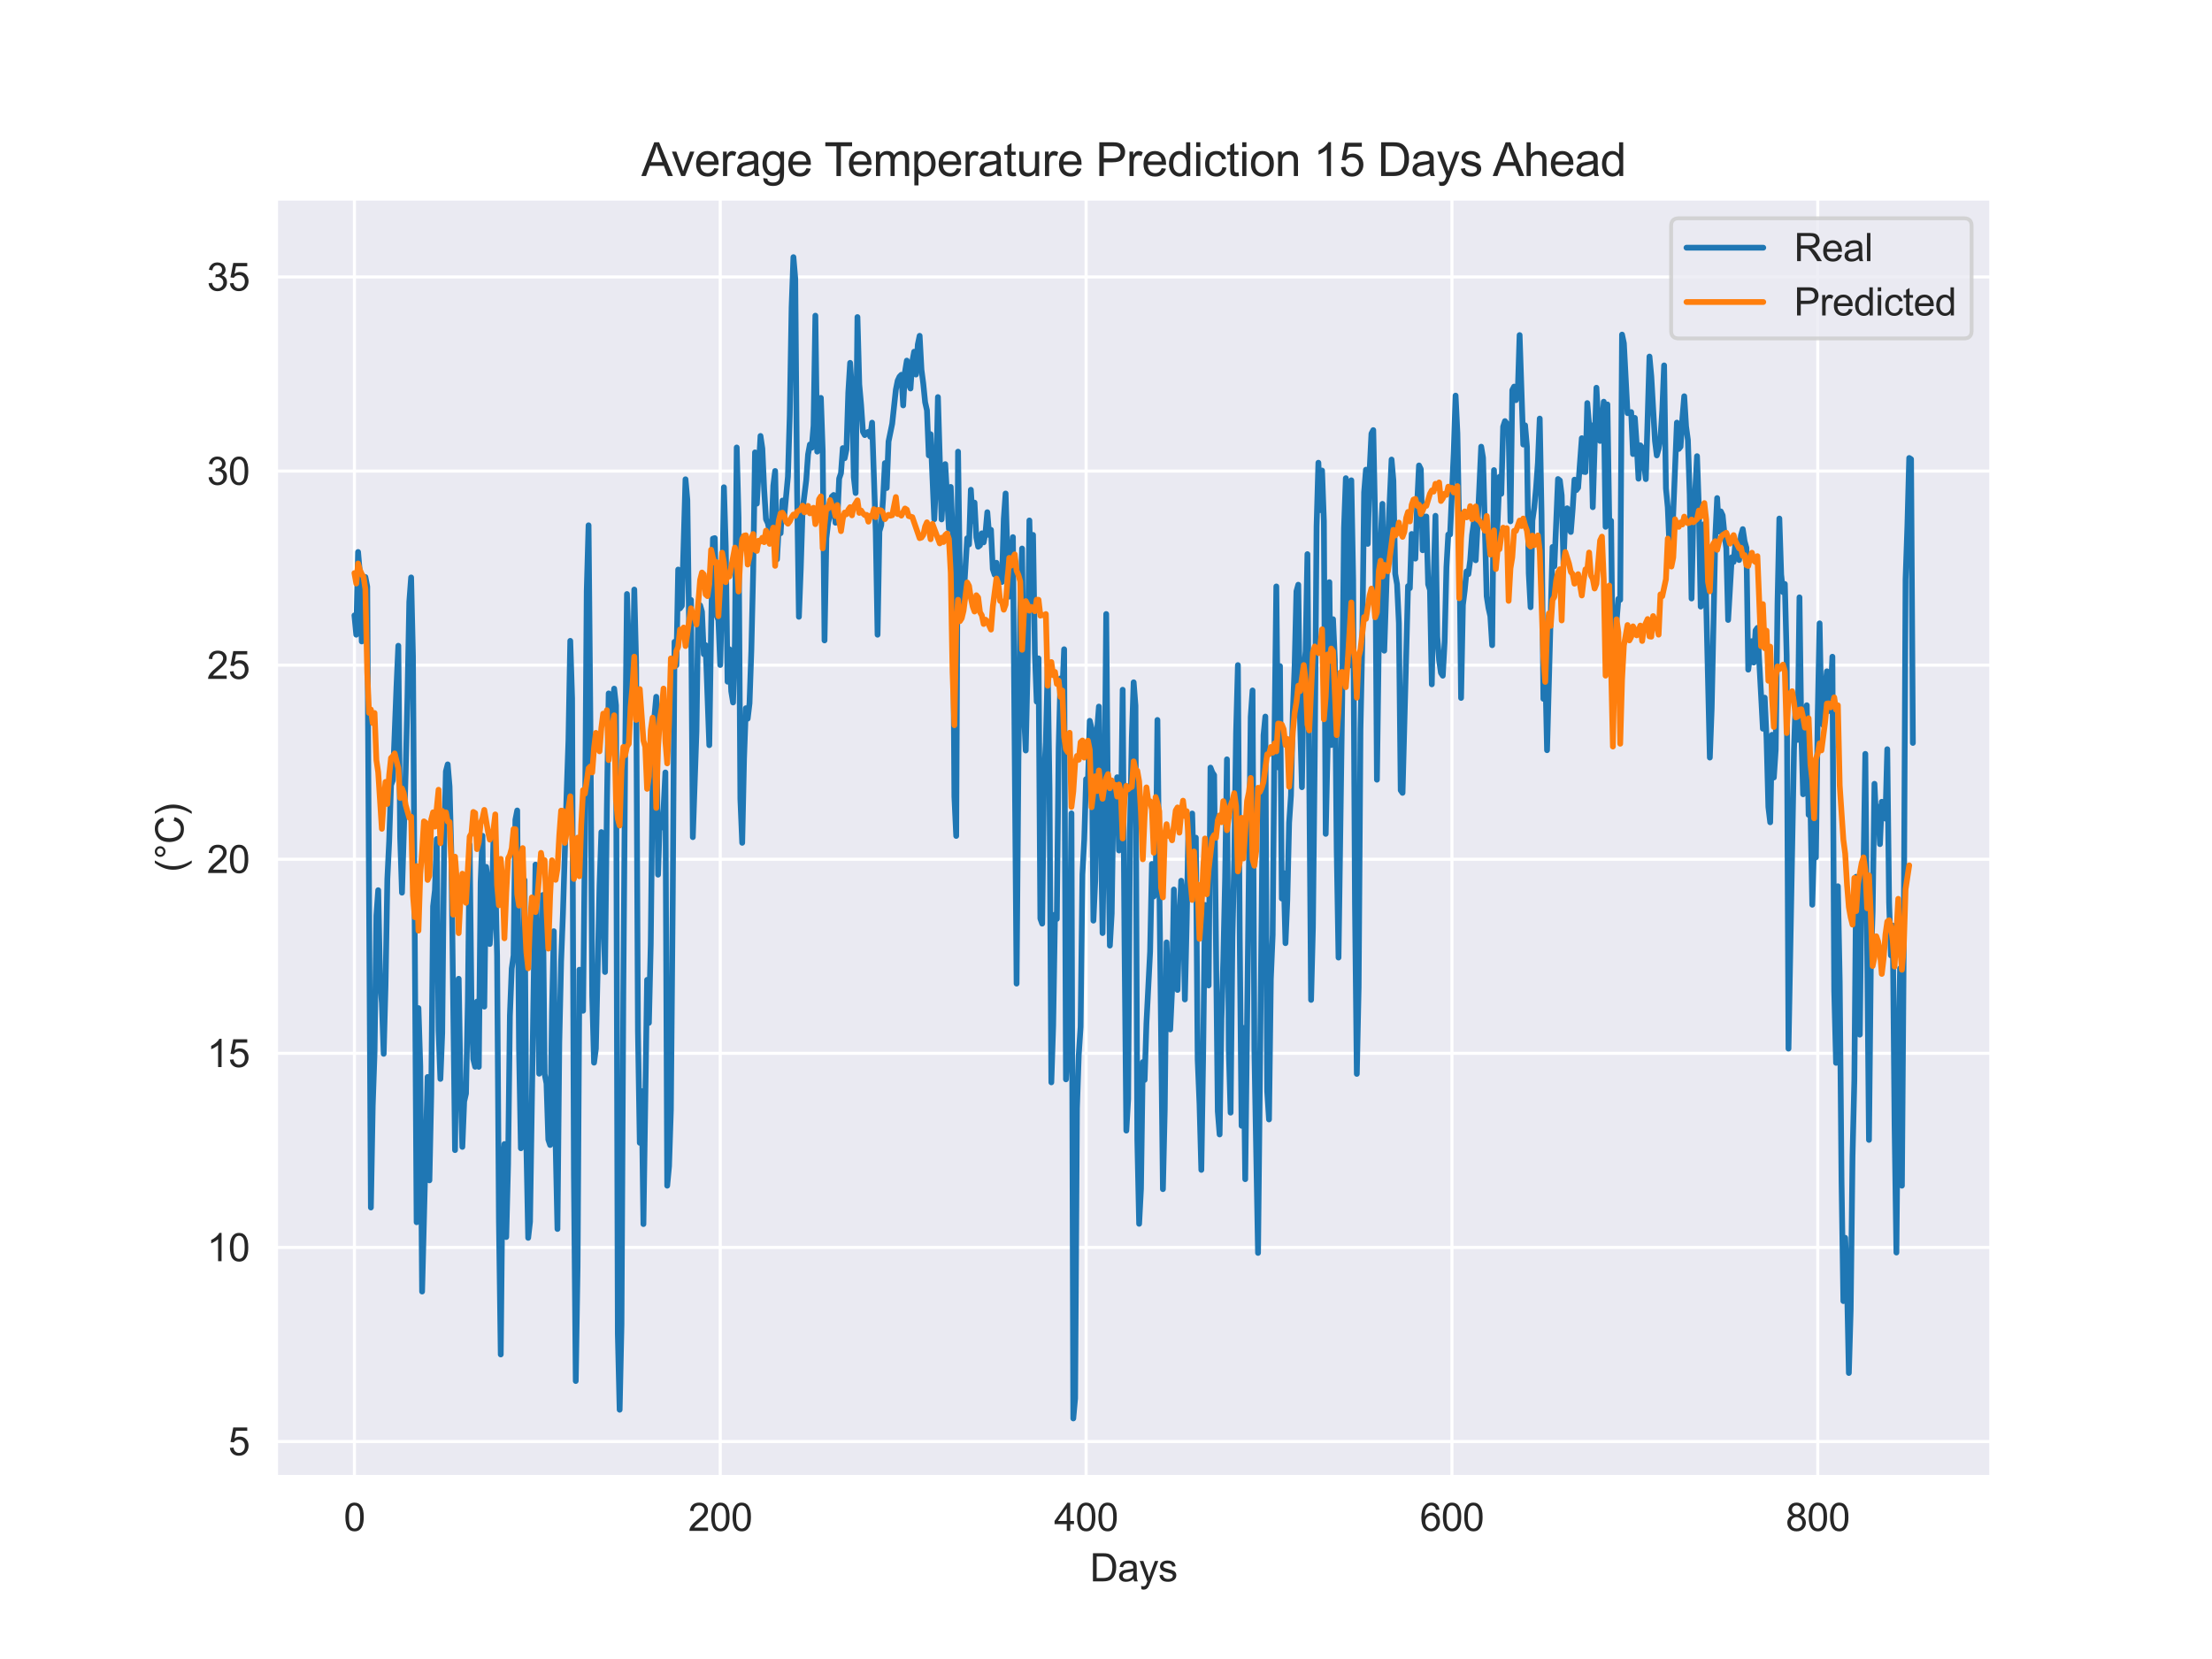 <?xml version="1.0" encoding="utf-8" standalone="no"?>
<!DOCTYPE svg PUBLIC "-//W3C//DTD SVG 1.1//EN"
  "http://www.w3.org/Graphics/SVG/1.1/DTD/svg11.dtd">
<svg xmlns:xlink="http://www.w3.org/1999/xlink" width="576pt" height="432pt" viewBox="0 0 576 432" xmlns="http://www.w3.org/2000/svg" version="1.1">
 <defs>
  <style type="text/css">*{stroke-linejoin: round; stroke-linecap: butt}</style>
 </defs>
 <g id="figure_1">
  <g id="patch_1">
   <path d="M 0 432 
L 576 432 
L 576 0 
L 0 0 
z
" style="fill: #ffffff"/>
  </g>
  <g id="axes_1">
   <g id="patch_2">
    <path d="M 72 384.48 
L 518.4 384.48 
L 518.4 51.84 
L 72 51.84 
z
" style="fill: #eaeaf2"/>
   </g>
   <g id="matplotlib.axis_1">
    <g id="xtick_1">
     <g id="line2d_1">
      <path d="M 92.291 384.48 
L 92.291 51.84 
" clip-path="url(#p455ac81cbe)" style="fill: none; stroke: #ffffff; stroke-width: 0.8; stroke-linecap: round"/>
     </g>
     <g id="text_1">
      <!-- 0 -->
      <g style="fill: #262626" transform="translate(89.51 398.638) scale(0.1 -0.1)">
       <defs>
        <path id="ArialMT-30" d="M 266 2259 
Q 266 3072 433 3567 
Q 600 4063 929 4331 
Q 1259 4600 1759 4600 
Q 2128 4600 2406 4451 
Q 2684 4303 2865 4023 
Q 3047 3744 3150 3342 
Q 3253 2941 3253 2259 
Q 3253 1453 3087 958 
Q 2922 463 2592 192 
Q 2263 -78 1759 -78 
Q 1097 -78 719 397 
Q 266 969 266 2259 
z
M 844 2259 
Q 844 1131 1108 757 
Q 1372 384 1759 384 
Q 2147 384 2411 759 
Q 2675 1134 2675 2259 
Q 2675 3391 2411 3762 
Q 2147 4134 1753 4134 
Q 1366 4134 1134 3806 
Q 844 3388 844 2259 
z
" transform="scale(0.016)"/>
       </defs>
       <use xlink:href="#ArialMT-30"/>
      </g>
     </g>
    </g>
    <g id="xtick_2">
     <g id="line2d_2">
      <path d="M 187.553 384.48 
L 187.553 51.84 
" clip-path="url(#p455ac81cbe)" style="fill: none; stroke: #ffffff; stroke-width: 0.8; stroke-linecap: round"/>
     </g>
     <g id="text_2">
      <!-- 200 -->
      <g style="fill: #262626" transform="translate(179.212 398.638) scale(0.1 -0.1)">
       <defs>
        <path id="ArialMT-32" d="M 3222 541 
L 3222 0 
L 194 0 
Q 188 203 259 391 
Q 375 700 629 1000 
Q 884 1300 1366 1694 
Q 2113 2306 2375 2664 
Q 2638 3022 2638 3341 
Q 2638 3675 2398 3904 
Q 2159 4134 1775 4134 
Q 1369 4134 1125 3890 
Q 881 3647 878 3216 
L 300 3275 
Q 359 3922 746 4261 
Q 1134 4600 1788 4600 
Q 2447 4600 2831 4234 
Q 3216 3869 3216 3328 
Q 3216 3053 3103 2787 
Q 2991 2522 2730 2228 
Q 2469 1934 1863 1422 
Q 1356 997 1212 845 
Q 1069 694 975 541 
L 3222 541 
z
" transform="scale(0.016)"/>
       </defs>
       <use xlink:href="#ArialMT-32"/>
       <use xlink:href="#ArialMT-30" x="55.615"/>
       <use xlink:href="#ArialMT-30" x="111.23"/>
      </g>
     </g>
    </g>
    <g id="xtick_3">
     <g id="line2d_3">
      <path d="M 282.816 384.48 
L 282.816 51.84 
" clip-path="url(#p455ac81cbe)" style="fill: none; stroke: #ffffff; stroke-width: 0.8; stroke-linecap: round"/>
     </g>
     <g id="text_3">
      <!-- 400 -->
      <g style="fill: #262626" transform="translate(274.474 398.638) scale(0.1 -0.1)">
       <defs>
        <path id="ArialMT-34" d="M 2069 0 
L 2069 1097 
L 81 1097 
L 81 1613 
L 2172 4581 
L 2631 4581 
L 2631 1613 
L 3250 1613 
L 3250 1097 
L 2631 1097 
L 2631 0 
L 2069 0 
z
M 2069 1613 
L 2069 3678 
L 634 1613 
L 2069 1613 
z
" transform="scale(0.016)"/>
       </defs>
       <use xlink:href="#ArialMT-34"/>
       <use xlink:href="#ArialMT-30" x="55.615"/>
       <use xlink:href="#ArialMT-30" x="111.23"/>
      </g>
     </g>
    </g>
    <g id="xtick_4">
     <g id="line2d_4">
      <path d="M 378.078 384.48 
L 378.078 51.84 
" clip-path="url(#p455ac81cbe)" style="fill: none; stroke: #ffffff; stroke-width: 0.8; stroke-linecap: round"/>
     </g>
     <g id="text_4">
      <!-- 600 -->
      <g style="fill: #262626" transform="translate(369.737 398.638) scale(0.1 -0.1)">
       <defs>
        <path id="ArialMT-36" d="M 3184 3459 
L 2625 3416 
Q 2550 3747 2413 3897 
Q 2184 4138 1850 4138 
Q 1581 4138 1378 3988 
Q 1113 3794 959 3422 
Q 806 3050 800 2363 
Q 1003 2672 1297 2822 
Q 1591 2972 1913 2972 
Q 2475 2972 2870 2558 
Q 3266 2144 3266 1488 
Q 3266 1056 3080 686 
Q 2894 316 2569 119 
Q 2244 -78 1831 -78 
Q 1128 -78 684 439 
Q 241 956 241 2144 
Q 241 3472 731 4075 
Q 1159 4600 1884 4600 
Q 2425 4600 2770 4297 
Q 3116 3994 3184 3459 
z
M 888 1484 
Q 888 1194 1011 928 
Q 1134 663 1356 523 
Q 1578 384 1822 384 
Q 2178 384 2434 671 
Q 2691 959 2691 1453 
Q 2691 1928 2437 2201 
Q 2184 2475 1800 2475 
Q 1419 2475 1153 2201 
Q 888 1928 888 1484 
z
" transform="scale(0.016)"/>
       </defs>
       <use xlink:href="#ArialMT-36"/>
       <use xlink:href="#ArialMT-30" x="55.615"/>
       <use xlink:href="#ArialMT-30" x="111.23"/>
      </g>
     </g>
    </g>
    <g id="xtick_5">
     <g id="line2d_5">
      <path d="M 473.341 384.48 
L 473.341 51.84 
" clip-path="url(#p455ac81cbe)" style="fill: none; stroke: #ffffff; stroke-width: 0.8; stroke-linecap: round"/>
     </g>
     <g id="text_5">
      <!-- 800 -->
      <g style="fill: #262626" transform="translate(464.999 398.638) scale(0.1 -0.1)">
       <defs>
        <path id="ArialMT-38" d="M 1131 2484 
Q 781 2613 612 2850 
Q 444 3088 444 3419 
Q 444 3919 803 4259 
Q 1163 4600 1759 4600 
Q 2359 4600 2725 4251 
Q 3091 3903 3091 3403 
Q 3091 3084 2923 2848 
Q 2756 2613 2416 2484 
Q 2838 2347 3058 2040 
Q 3278 1734 3278 1309 
Q 3278 722 2862 322 
Q 2447 -78 1769 -78 
Q 1091 -78 675 323 
Q 259 725 259 1325 
Q 259 1772 486 2073 
Q 713 2375 1131 2484 
z
M 1019 3438 
Q 1019 3113 1228 2906 
Q 1438 2700 1772 2700 
Q 2097 2700 2305 2904 
Q 2513 3109 2513 3406 
Q 2513 3716 2298 3927 
Q 2084 4138 1766 4138 
Q 1444 4138 1231 3931 
Q 1019 3725 1019 3438 
z
M 838 1322 
Q 838 1081 952 856 
Q 1066 631 1291 507 
Q 1516 384 1775 384 
Q 2178 384 2440 643 
Q 2703 903 2703 1303 
Q 2703 1709 2433 1975 
Q 2163 2241 1756 2241 
Q 1359 2241 1098 1978 
Q 838 1716 838 1322 
z
" transform="scale(0.016)"/>
       </defs>
       <use xlink:href="#ArialMT-38"/>
       <use xlink:href="#ArialMT-30" x="55.615"/>
       <use xlink:href="#ArialMT-30" x="111.23"/>
      </g>
     </g>
    </g>
    <g id="text_6">
     <!-- Days -->
     <g style="fill: #262626" transform="translate(283.809 411.783) scale(0.1 -0.1)">
      <defs>
       <path id="ArialMT-44" d="M 494 0 
L 494 4581 
L 2072 4581 
Q 2606 4581 2888 4516 
Q 3281 4425 3559 4188 
Q 3922 3881 4101 3404 
Q 4281 2928 4281 2316 
Q 4281 1794 4159 1391 
Q 4038 988 3847 723 
Q 3656 459 3429 307 
Q 3203 156 2883 78 
Q 2563 0 2147 0 
L 494 0 
z
M 1100 541 
L 2078 541 
Q 2531 541 2789 625 
Q 3047 709 3200 863 
Q 3416 1078 3536 1442 
Q 3656 1806 3656 2325 
Q 3656 3044 3420 3430 
Q 3184 3816 2847 3947 
Q 2603 4041 2063 4041 
L 1100 4041 
L 1100 541 
z
" transform="scale(0.016)"/>
       <path id="ArialMT-61" d="M 2588 409 
Q 2275 144 1986 34 
Q 1697 -75 1366 -75 
Q 819 -75 525 192 
Q 231 459 231 875 
Q 231 1119 342 1320 
Q 453 1522 633 1644 
Q 813 1766 1038 1828 
Q 1203 1872 1538 1913 
Q 2219 1994 2541 2106 
Q 2544 2222 2544 2253 
Q 2544 2597 2384 2738 
Q 2169 2928 1744 2928 
Q 1347 2928 1158 2789 
Q 969 2650 878 2297 
L 328 2372 
Q 403 2725 575 2942 
Q 747 3159 1072 3276 
Q 1397 3394 1825 3394 
Q 2250 3394 2515 3294 
Q 2781 3194 2906 3042 
Q 3031 2891 3081 2659 
Q 3109 2516 3109 2141 
L 3109 1391 
Q 3109 606 3145 398 
Q 3181 191 3288 0 
L 2700 0 
Q 2613 175 2588 409 
z
M 2541 1666 
Q 2234 1541 1622 1453 
Q 1275 1403 1131 1340 
Q 988 1278 909 1158 
Q 831 1038 831 891 
Q 831 666 1001 516 
Q 1172 366 1500 366 
Q 1825 366 2078 508 
Q 2331 650 2450 897 
Q 2541 1088 2541 1459 
L 2541 1666 
z
" transform="scale(0.016)"/>
       <path id="ArialMT-79" d="M 397 -1278 
L 334 -750 
Q 519 -800 656 -800 
Q 844 -800 956 -737 
Q 1069 -675 1141 -563 
Q 1194 -478 1313 -144 
Q 1328 -97 1363 -6 
L 103 3319 
L 709 3319 
L 1400 1397 
Q 1534 1031 1641 628 
Q 1738 1016 1872 1384 
L 2581 3319 
L 3144 3319 
L 1881 -56 
Q 1678 -603 1566 -809 
Q 1416 -1088 1222 -1217 
Q 1028 -1347 759 -1347 
Q 597 -1347 397 -1278 
z
" transform="scale(0.016)"/>
       <path id="ArialMT-73" d="M 197 991 
L 753 1078 
Q 800 744 1014 566 
Q 1228 388 1613 388 
Q 2000 388 2187 545 
Q 2375 703 2375 916 
Q 2375 1106 2209 1216 
Q 2094 1291 1634 1406 
Q 1016 1563 777 1677 
Q 538 1791 414 1992 
Q 291 2194 291 2438 
Q 291 2659 392 2848 
Q 494 3038 669 3163 
Q 800 3259 1026 3326 
Q 1253 3394 1513 3394 
Q 1903 3394 2198 3281 
Q 2494 3169 2634 2976 
Q 2775 2784 2828 2463 
L 2278 2388 
Q 2241 2644 2061 2787 
Q 1881 2931 1553 2931 
Q 1166 2931 1000 2803 
Q 834 2675 834 2503 
Q 834 2394 903 2306 
Q 972 2216 1119 2156 
Q 1203 2125 1616 2013 
Q 2213 1853 2448 1751 
Q 2684 1650 2818 1456 
Q 2953 1263 2953 975 
Q 2953 694 2789 445 
Q 2625 197 2315 61 
Q 2006 -75 1616 -75 
Q 969 -75 630 194 
Q 291 463 197 991 
z
" transform="scale(0.016)"/>
      </defs>
      <use xlink:href="#ArialMT-44"/>
      <use xlink:href="#ArialMT-61" x="72.217"/>
      <use xlink:href="#ArialMT-79" x="127.832"/>
      <use xlink:href="#ArialMT-73" x="177.832"/>
     </g>
    </g>
   </g>
   <g id="matplotlib.axis_2">
    <g id="ytick_1">
     <g id="line2d_6">
      <path d="M 72 375.369 
L 518.4 375.369 
" clip-path="url(#p455ac81cbe)" style="fill: none; stroke: #ffffff; stroke-width: 0.8; stroke-linecap: round"/>
     </g>
     <g id="text_7">
      <!-- 5 -->
      <g style="fill: #262626" transform="translate(59.439 378.948) scale(0.1 -0.1)">
       <defs>
        <path id="ArialMT-35" d="M 266 1200 
L 856 1250 
Q 922 819 1161 601 
Q 1400 384 1738 384 
Q 2144 384 2425 690 
Q 2706 997 2706 1503 
Q 2706 1984 2436 2262 
Q 2166 2541 1728 2541 
Q 1456 2541 1237 2417 
Q 1019 2294 894 2097 
L 366 2166 
L 809 4519 
L 3088 4519 
L 3088 3981 
L 1259 3981 
L 1013 2750 
Q 1425 3038 1878 3038 
Q 2478 3038 2890 2622 
Q 3303 2206 3303 1553 
Q 3303 931 2941 478 
Q 2500 -78 1738 -78 
Q 1113 -78 717 272 
Q 322 622 266 1200 
z
" transform="scale(0.016)"/>
       </defs>
       <use xlink:href="#ArialMT-35"/>
      </g>
     </g>
    </g>
    <g id="ytick_2">
     <g id="line2d_7">
      <path d="M 72 324.827 
L 518.4 324.827 
" clip-path="url(#p455ac81cbe)" style="fill: none; stroke: #ffffff; stroke-width: 0.8; stroke-linecap: round"/>
     </g>
     <g id="text_8">
      <!-- 10 -->
      <g style="fill: #262626" transform="translate(53.878 328.406) scale(0.1 -0.1)">
       <defs>
        <path id="ArialMT-31" d="M 2384 0 
L 1822 0 
L 1822 3584 
Q 1619 3391 1289 3197 
Q 959 3003 697 2906 
L 697 3450 
Q 1169 3672 1522 3987 
Q 1875 4303 2022 4600 
L 2384 4600 
L 2384 0 
z
" transform="scale(0.016)"/>
       </defs>
       <use xlink:href="#ArialMT-31"/>
       <use xlink:href="#ArialMT-30" x="55.615"/>
      </g>
     </g>
    </g>
    <g id="ytick_3">
     <g id="line2d_8">
      <path d="M 72 274.286 
L 518.4 274.286 
" clip-path="url(#p455ac81cbe)" style="fill: none; stroke: #ffffff; stroke-width: 0.8; stroke-linecap: round"/>
     </g>
     <g id="text_9">
      <!-- 15 -->
      <g style="fill: #262626" transform="translate(53.878 277.865) scale(0.1 -0.1)">
       <use xlink:href="#ArialMT-31"/>
       <use xlink:href="#ArialMT-35" x="55.615"/>
      </g>
     </g>
    </g>
    <g id="ytick_4">
     <g id="line2d_9">
      <path d="M 72 223.744 
L 518.4 223.744 
" clip-path="url(#p455ac81cbe)" style="fill: none; stroke: #ffffff; stroke-width: 0.8; stroke-linecap: round"/>
     </g>
     <g id="text_10">
      <!-- 20 -->
      <g style="fill: #262626" transform="translate(53.878 227.323) scale(0.1 -0.1)">
       <use xlink:href="#ArialMT-32"/>
       <use xlink:href="#ArialMT-30" x="55.615"/>
      </g>
     </g>
    </g>
    <g id="ytick_5">
     <g id="line2d_10">
      <path d="M 72 173.203 
L 518.4 173.203 
" clip-path="url(#p455ac81cbe)" style="fill: none; stroke: #ffffff; stroke-width: 0.8; stroke-linecap: round"/>
     </g>
     <g id="text_11">
      <!-- 25 -->
      <g style="fill: #262626" transform="translate(53.878 176.781) scale(0.1 -0.1)">
       <use xlink:href="#ArialMT-32"/>
       <use xlink:href="#ArialMT-35" x="55.615"/>
      </g>
     </g>
    </g>
    <g id="ytick_6">
     <g id="line2d_11">
      <path d="M 72 122.661 
L 518.4 122.661 
" clip-path="url(#p455ac81cbe)" style="fill: none; stroke: #ffffff; stroke-width: 0.8; stroke-linecap: round"/>
     </g>
     <g id="text_12">
      <!-- 30 -->
      <g style="fill: #262626" transform="translate(53.878 126.24) scale(0.1 -0.1)">
       <defs>
        <path id="ArialMT-33" d="M 269 1209 
L 831 1284 
Q 928 806 1161 595 
Q 1394 384 1728 384 
Q 2125 384 2398 659 
Q 2672 934 2672 1341 
Q 2672 1728 2419 1979 
Q 2166 2231 1775 2231 
Q 1616 2231 1378 2169 
L 1441 2663 
Q 1497 2656 1531 2656 
Q 1891 2656 2178 2843 
Q 2466 3031 2466 3422 
Q 2466 3731 2256 3934 
Q 2047 4138 1716 4138 
Q 1388 4138 1169 3931 
Q 950 3725 888 3313 
L 325 3413 
Q 428 3978 793 4289 
Q 1159 4600 1703 4600 
Q 2078 4600 2393 4439 
Q 2709 4278 2876 4000 
Q 3044 3722 3044 3409 
Q 3044 3113 2884 2869 
Q 2725 2625 2413 2481 
Q 2819 2388 3044 2092 
Q 3269 1797 3269 1353 
Q 3269 753 2831 336 
Q 2394 -81 1725 -81 
Q 1122 -81 723 278 
Q 325 638 269 1209 
z
" transform="scale(0.016)"/>
       </defs>
       <use xlink:href="#ArialMT-33"/>
       <use xlink:href="#ArialMT-30" x="55.615"/>
      </g>
     </g>
    </g>
    <g id="ytick_7">
     <g id="line2d_12">
      <path d="M 72 72.119 
L 518.4 72.119 
" clip-path="url(#p455ac81cbe)" style="fill: none; stroke: #ffffff; stroke-width: 0.8; stroke-linecap: round"/>
     </g>
     <g id="text_13">
      <!-- 35 -->
      <g style="fill: #262626" transform="translate(53.878 75.698) scale(0.1 -0.1)">
       <use xlink:href="#ArialMT-33"/>
       <use xlink:href="#ArialMT-35" x="55.615"/>
      </g>
     </g>
    </g>
    <g id="text_14">
     <!-- (°C) -->
     <g style="fill: #262626" transform="translate(47.773 227.1) rotate(-90) scale(0.1 -0.1)">
      <defs>
       <path id="ArialMT-28" d="M 1497 -1347 
Q 1031 -759 709 28 
Q 388 816 388 1659 
Q 388 2403 628 3084 
Q 909 3875 1497 4659 
L 1900 4659 
Q 1522 4009 1400 3731 
Q 1209 3300 1100 2831 
Q 966 2247 966 1656 
Q 966 153 1900 -1347 
L 1497 -1347 
z
" transform="scale(0.016)"/>
       <path id="ArialMT-b0" d="M 400 3794 
Q 400 4153 654 4406 
Q 909 4659 1266 4659 
Q 1628 4659 1881 4406 
Q 2134 4153 2134 3794 
Q 2134 3434 1879 3179 
Q 1625 2925 1266 2925 
Q 909 2925 654 3178 
Q 400 3431 400 3794 
z
M 741 3794 
Q 741 3575 895 3420 
Q 1050 3266 1269 3266 
Q 1484 3266 1639 3420 
Q 1794 3575 1794 3794 
Q 1794 4013 1639 4167 
Q 1484 4322 1269 4322 
Q 1050 4322 895 4167 
Q 741 4013 741 3794 
z
" transform="scale(0.016)"/>
       <path id="ArialMT-43" d="M 3763 1606 
L 4369 1453 
Q 4178 706 3683 314 
Q 3188 -78 2472 -78 
Q 1731 -78 1267 223 
Q 803 525 561 1097 
Q 319 1669 319 2325 
Q 319 3041 592 3573 
Q 866 4106 1370 4382 
Q 1875 4659 2481 4659 
Q 3169 4659 3637 4309 
Q 4106 3959 4291 3325 
L 3694 3184 
Q 3534 3684 3231 3912 
Q 2928 4141 2469 4141 
Q 1941 4141 1586 3887 
Q 1231 3634 1087 3207 
Q 944 2781 944 2328 
Q 944 1744 1114 1308 
Q 1284 872 1643 656 
Q 2003 441 2422 441 
Q 2931 441 3284 734 
Q 3638 1028 3763 1606 
z
" transform="scale(0.016)"/>
       <path id="ArialMT-29" d="M 791 -1347 
L 388 -1347 
Q 1322 153 1322 1656 
Q 1322 2244 1188 2822 
Q 1081 3291 891 3722 
Q 769 4003 388 4659 
L 791 4659 
Q 1378 3875 1659 3084 
Q 1900 2403 1900 1659 
Q 1900 816 1576 28 
Q 1253 -759 791 -1347 
z
" transform="scale(0.016)"/>
      </defs>
      <use xlink:href="#ArialMT-28"/>
      <use xlink:href="#ArialMT-b0" x="33.301"/>
      <use xlink:href="#ArialMT-43" x="73.291"/>
      <use xlink:href="#ArialMT-29" x="145.508"/>
     </g>
    </g>
   </g>
   <g id="line2d_13">
    <path d="M 92.291 160.237 
L 92.767 165.277 
L 93.244 143.734 
L 93.72 149.28 
L 94.196 167.039 
L 95.149 150.262 
L 95.625 152.754 
L 96.578 314.438 
L 97.054 287.911 
L 97.53 274.026 
L 98.007 238.429 
L 98.483 231.803 
L 98.959 254.848 
L 99.436 261.208 
L 99.912 274.419 
L 100.388 256.666 
L 100.865 228.911 
L 101.341 219.027 
L 101.817 204.433 
L 102.293 203.205 
L 103.246 178.783 
L 103.722 168.148 
L 104.199 217.918 
L 104.675 232.456 
L 105.628 201.288 
L 106.104 181.57 
L 106.58 156.734 
L 107.057 150.361 
L 107.533 170.9 
L 108.486 318.271 
L 108.962 262.507 
L 109.438 277.648 
L 109.914 336.318 
L 111.343 280.439 
L 111.82 307.362 
L 112.296 284.938 
L 112.772 236.008 
L 113.249 231.852 
L 113.725 218.479 
L 114.201 268.347 
L 114.678 280.947 
L 115.154 268.972 
L 115.63 221.147 
L 116.107 200.867 
L 116.583 199.035 
L 117.059 204.784 
L 117.535 222.431 
L 118.488 299.486 
L 118.964 257.285 
L 119.441 254.869 
L 119.917 282.66 
L 120.393 298.651 
L 120.87 286.809 
L 121.346 284.766 
L 121.822 260.927 
L 122.299 219.925 
L 122.775 261.848 
L 123.251 275.802 
L 123.728 277.781 
L 124.204 260.808 
L 124.68 277.803 
L 125.156 229.837 
L 125.633 217.624 
L 126.109 262.128 
L 126.585 225.731 
L 127.062 229.627 
L 127.538 245.821 
L 128.014 238.078 
L 128.491 218.69 
L 128.967 228.019 
L 129.443 248.896 
L 129.92 317.969 
L 130.396 352.702 
L 130.872 304.365 
L 131.349 297.902 
L 131.825 322.125 
L 132.301 303.214 
L 132.777 264.43 
L 133.254 252.223 
L 133.73 248.79 
L 134.206 213.467 
L 134.683 211.039 
L 135.159 273.113 
L 135.635 299.009 
L 136.588 229.17 
L 137.064 298.103 
L 137.541 322.335 
L 138.017 318.131 
L 139.446 225.134 
L 139.922 245.259 
L 140.398 279.593 
L 140.875 275.1 
L 141.351 233.045 
L 141.827 279.698 
L 142.304 282.12 
L 142.78 296.742 
L 143.256 298.16 
L 143.733 263.539 
L 144.209 242.48 
L 144.685 297.865 
L 145.162 320.026 
L 145.638 271.513 
L 146.114 250.314 
L 146.591 237.861 
L 147.543 206.813 
L 148.019 192.903 
L 148.496 166.875 
L 148.972 181.921 
L 149.448 305.783 
L 149.925 359.61 
L 150.401 329.713 
L 150.877 252.504 
L 151.354 253.784 
L 151.83 263.209 
L 152.306 218.571 
L 152.783 153.976 
L 153.259 136.785 
L 153.735 188.161 
L 154.212 259.271 
L 154.688 276.722 
L 155.164 273.071 
L 156.117 230.827 
L 156.593 216.675 
L 157.546 253.107 
L 158.022 210.681 
L 158.498 180.559 
L 158.975 189.937 
L 159.451 183.774 
L 159.927 179.317 
L 160.404 183.683 
L 160.88 347.334 
L 161.356 367.091 
L 161.833 344.911 
L 162.309 258.744 
L 162.785 197.182 
L 163.261 154.678 
L 164.214 183.36 
L 164.69 184.046 
L 165.167 153.519 
L 165.643 172.522 
L 166.119 268.541 
L 166.596 297.584 
L 167.072 284.113 
L 167.548 318.748 
L 168.501 255.15 
L 168.977 266.353 
L 169.454 245.73 
L 169.93 203.542 
L 170.406 186.631 
L 170.882 181.437 
L 171.359 227.766 
L 171.835 212.471 
L 172.311 215.503 
L 172.788 210.674 
L 173.264 201.141 
L 173.74 308.757 
L 174.217 303.677 
L 174.693 289.048 
L 175.169 235.509 
L 175.646 167.123 
L 176.122 173.238 
L 176.598 148.311 
L 177.075 158.419 
L 177.551 157.759 
L 178.503 124.802 
L 178.98 130.172 
L 179.456 164.302 
L 179.932 156.215 
L 180.409 217.995 
L 181.361 190.345 
L 181.838 157.282 
L 182.314 157.629 
L 182.79 159.284 
L 183.267 170.353 
L 183.743 167.994 
L 184.696 194.044 
L 185.172 163.326 
L 185.648 140.259 
L 186.124 140.119 
L 186.601 160.174 
L 187.077 161.494 
L 187.553 173.17 
L 188.03 154.179 
L 188.506 126.873 
L 188.982 142.295 
L 189.459 177.513 
L 189.935 169.06 
L 190.411 180.005 
L 190.888 182.932 
L 191.364 167.463 
L 191.84 116.519 
L 192.317 134.833 
L 192.793 208.069 
L 193.269 219.469 
L 193.745 197.547 
L 194.222 184.413 
L 194.698 187.144 
L 195.174 183.114 
L 195.651 169.293 
L 196.127 148.739 
L 196.603 117.796 
L 197.08 131.148 
L 198.032 113.521 
L 198.509 116.786 
L 198.985 127.45 
L 199.461 135.212 
L 199.938 136.216 
L 200.414 138.378 
L 200.89 138.89 
L 201.366 126.45 
L 201.843 122.64 
L 202.319 145.664 
L 202.795 137.065 
L 203.272 138.855 
L 203.748 130.341 
L 204.224 134.335 
L 205.177 124.079 
L 205.653 108.081 
L 206.13 80.066 
L 206.606 66.96 
L 207.082 72.569 
L 207.559 127.984 
L 208.035 160.616 
L 208.511 148.17 
L 208.987 132.804 
L 209.94 125.048 
L 210.416 118.344 
L 210.893 115.74 
L 211.369 116.596 
L 211.845 110.861 
L 212.322 82.193 
L 212.798 117.6 
L 213.274 117.038 
L 213.751 103.603 
L 214.227 117.382 
L 214.703 166.766 
L 215.18 140.189 
L 215.656 136.097 
L 216.132 134.159 
L 216.608 129.309 
L 217.085 128.887 
L 217.561 136.125 
L 218.037 135.416 
L 218.514 124.612 
L 218.99 123.209 
L 219.466 116.687 
L 219.943 119.332 
L 220.419 117.059 
L 220.895 102.204 
L 221.372 94.484 
L 221.848 101.672 
L 222.324 124.254 
L 222.801 128.383 
L 223.277 82.561 
L 223.753 100.079 
L 224.229 105.434 
L 224.706 112.44 
L 225.182 113.297 
L 225.658 112.686 
L 226.135 112.447 
L 226.611 113.718 
L 227.087 110.054 
L 228.04 138.322 
L 228.516 165.284 
L 228.993 138.378 
L 229.469 136.771 
L 229.945 129.976 
L 230.422 120.59 
L 230.898 127.083 
L 231.374 114.967 
L 232.327 110.327 
L 233.279 101.469 
L 233.756 99.103 
L 234.232 98.092 
L 234.708 97.592 
L 235.185 105.568 
L 235.661 96.836 
L 236.137 93.901 
L 236.614 99.959 
L 237.09 101.167 
L 237.566 94.091 
L 238.043 91.578 
L 238.519 97.531 
L 238.995 89.711 
L 239.471 87.443 
L 239.948 96.26 
L 240.424 99.945 
L 240.9 104.74 
L 241.377 106.839 
L 241.853 118.582 
L 242.329 113.058 
L 243.282 135.219 
L 243.758 124.985 
L 244.235 103.399 
L 245.187 135.261 
L 245.664 126.627 
L 246.14 120.857 
L 247.092 137.697 
L 247.569 126.796 
L 248.045 138.462 
L 248.521 207.444 
L 248.998 217.679 
L 249.474 117.607 
L 249.95 150.585 
L 250.427 157.45 
L 250.903 155.738 
L 251.856 140.154 
L 252.332 141.783 
L 252.808 127.533 
L 253.285 135.687 
L 253.761 130.874 
L 254.237 139.936 
L 254.713 142.365 
L 255.19 142.007 
L 255.666 138.876 
L 256.142 141.235 
L 256.619 138.708 
L 257.095 133.373 
L 257.571 139.326 
L 258.048 137.964 
L 258.524 148.185 
L 259 149.645 
L 259.477 146.542 
L 259.953 151.329 
L 260.429 150.403 
L 260.906 151.547 
L 261.382 135.114 
L 261.858 128.501 
L 262.334 144.801 
L 262.811 155.359 
L 263.763 139.866 
L 264.716 256.133 
L 265.192 198.438 
L 265.669 159.191 
L 266.145 142.829 
L 266.621 185.452 
L 267.098 195.434 
L 267.574 174.487 
L 268.05 135.521 
L 268.527 156.089 
L 269.003 139.284 
L 269.479 170.03 
L 269.955 182.714 
L 270.432 171.441 
L 270.908 239.194 
L 271.384 240.521 
L 271.861 202.194 
L 272.337 193.244 
L 272.813 173.891 
L 273.29 205.332 
L 273.766 281.846 
L 274.242 267.091 
L 274.719 238.148 
L 275.195 239.293 
L 275.671 194.83 
L 276.148 176.659 
L 276.624 180.391 
L 277.1 169.061 
L 277.576 281.067 
L 278.053 273.703 
L 278.529 254.701 
L 279.005 211.797 
L 279.482 369.36 
L 279.958 364.123 
L 280.434 288.571 
L 280.911 274.588 
L 281.387 267.385 
L 281.863 227.724 
L 282.34 218.613 
L 282.816 202.882 
L 283.292 203.191 
L 283.769 187.698 
L 284.245 189.65 
L 284.721 239.735 
L 285.197 229.332 
L 285.674 190.338 
L 286.15 183.985 
L 287.103 242.971 
L 287.579 211.593 
L 288.055 159.886 
L 288.532 214.078 
L 289.008 246.235 
L 289.484 237.882 
L 289.961 206.005 
L 290.437 209.431 
L 290.913 202.39 
L 291.39 221.463 
L 291.866 215.44 
L 292.342 179.605 
L 292.818 244.979 
L 293.295 294.411 
L 293.771 286.219 
L 294.247 216.451 
L 294.724 191.952 
L 295.2 177.667 
L 295.676 183.76 
L 296.153 296.798 
L 296.629 318.678 
L 297.105 309.538 
L 297.582 276.567 
L 298.058 281.207 
L 298.534 266.403 
L 299.487 247.758 
L 299.963 224.966 
L 300.439 233.452 
L 300.916 232.561 
L 301.392 187.474 
L 302.821 309.651 
L 303.297 288.978 
L 303.774 245.393 
L 304.25 260.899 
L 304.726 268.065 
L 305.203 257.811 
L 305.679 231.62 
L 306.155 249.822 
L 306.631 257.782 
L 307.108 239.882 
L 307.584 229.339 
L 308.06 234.653 
L 308.537 260.26 
L 309.013 239.967 
L 309.489 213.945 
L 309.966 214.808 
L 310.442 211.832 
L 310.918 229.788 
L 311.395 218.128 
L 311.871 275.942 
L 312.347 287.405 
L 312.824 304.639 
L 313.3 274.503 
L 313.776 235.642 
L 314.252 248.573 
L 314.729 256.61 
L 315.205 199.877 
L 315.681 201.113 
L 316.158 201.836 
L 317.11 289.378 
L 317.587 295.408 
L 318.063 265.343 
L 318.539 250.236 
L 319.016 228.988 
L 319.492 197.722 
L 319.968 273.254 
L 320.445 289.736 
L 320.921 243.884 
L 321.397 223.899 
L 321.873 190.794 
L 322.35 173.189 
L 322.826 244.235 
L 323.302 293.155 
L 323.779 267.659 
L 324.255 307.061 
L 325.684 186.666 
L 326.16 179.787 
L 326.637 273.366 
L 327.589 326.259 
L 329.018 191.454 
L 329.494 186.589 
L 329.971 284.071 
L 330.447 291.505 
L 330.923 254.855 
L 331.4 243.469 
L 331.876 191.419 
L 332.352 152.705 
L 332.829 199.828 
L 333.305 173.448 
L 333.781 233.986 
L 334.258 227.338 
L 334.734 245.596 
L 335.21 234.414 
L 335.687 214.254 
L 336.163 207.192 
L 336.639 185.887 
L 337.115 173.673 
L 337.592 153.969 
L 338.068 152.256 
L 338.544 187.796 
L 339.021 204.988 
L 339.497 174.845 
L 339.973 169.63 
L 340.45 144.291 
L 341.402 260.373 
L 341.879 241.504 
L 342.355 196.683 
L 342.831 137.15 
L 343.308 120.494 
L 343.784 132.847 
L 344.26 122.521 
L 344.736 135.739 
L 345.213 217.139 
L 345.689 195.511 
L 346.165 151.589 
L 346.642 194.009 
L 347.118 161.234 
L 347.594 171.876 
L 348.071 221.245 
L 348.547 249.352 
L 349.5 182.405 
L 349.976 137.592 
L 350.452 124.521 
L 350.929 169.391 
L 351.405 173.294 
L 351.881 125.065 
L 352.357 150.955 
L 352.834 235.453 
L 353.31 279.642 
L 353.786 257.045 
L 354.263 189.902 
L 354.739 166.892 
L 355.215 128.214 
L 355.692 122.303 
L 356.168 141.628 
L 356.644 122.563 
L 357.121 112.911 
L 357.597 111.998 
L 358.073 134.868 
L 358.55 203.036 
L 359.026 167.524 
L 359.502 140.8 
L 359.978 131.204 
L 360.455 169.447 
L 361.407 140.631 
L 362.36 119.664 
L 362.836 125.195 
L 363.313 149.406 
L 363.789 152.172 
L 364.265 162.28 
L 364.742 205.788 
L 365.218 206.462 
L 366.647 152.621 
L 367.123 153.161 
L 367.599 139.038 
L 368.076 139.95 
L 368.552 145.468 
L 369.028 131.127 
L 369.505 121.201 
L 369.981 122.163 
L 370.457 143.292 
L 370.934 134.805 
L 371.41 134.496 
L 371.886 152.165 
L 372.363 153.625 
L 372.839 178.201 
L 373.315 151.231 
L 373.792 134.307 
L 374.268 165.79 
L 374.744 171.925 
L 375.22 175.217 
L 375.697 175.952 
L 376.173 167.222 
L 376.649 147.665 
L 377.126 139.178 
L 377.602 139.184 
L 378.555 117.614 
L 379.031 103.013 
L 379.507 112.862 
L 379.984 138.49 
L 380.46 181.744 
L 380.936 157.5 
L 381.413 153.702 
L 381.889 148.788 
L 382.365 149.511 
L 382.841 145.84 
L 383.318 139.368 
L 383.794 135.991 
L 384.27 145.896 
L 384.747 136.974 
L 385.699 116.308 
L 386.176 119.186 
L 387.128 155.246 
L 387.605 158.356 
L 388.081 160.441 
L 388.557 168.01 
L 389.034 122.408 
L 389.51 143.53 
L 389.986 135.573 
L 390.462 124.156 
L 390.939 128.582 
L 391.415 111.1 
L 391.891 109.654 
L 392.368 110.285 
L 392.844 112.707 
L 393.32 135.753 
L 393.797 101.56 
L 394.273 100.668 
L 394.749 104.199 
L 395.226 102.269 
L 395.702 87.254 
L 396.655 115.754 
L 397.131 110.742 
L 397.607 116.287 
L 398.083 149.28 
L 398.56 158.117 
L 399.036 135.528 
L 399.512 132.152 
L 399.989 127.118 
L 400.465 120.478 
L 400.941 108.994 
L 401.418 133.956 
L 401.894 181.973 
L 402.37 173.315 
L 402.847 195.355 
L 404.276 142.427 
L 404.752 147.476 
L 405.704 124.739 
L 406.181 125.111 
L 406.657 128.979 
L 407.133 146.648 
L 407.61 134.545 
L 408.086 132.355 
L 408.562 137.662 
L 409.039 138.532 
L 409.515 132.552 
L 409.991 124.9 
L 410.468 127.624 
L 410.944 126.999 
L 411.897 114.105 
L 412.373 122.844 
L 412.849 122.921 
L 413.325 104.957 
L 413.802 110.641 
L 414.278 110.696 
L 414.754 132.074 
L 415.707 100.963 
L 416.183 109.548 
L 416.66 114.82 
L 417.136 112.258 
L 417.612 104.599 
L 418.089 137.19 
L 418.565 105.308 
L 419.041 135.528 
L 419.518 135.612 
L 419.994 175.682 
L 420.47 179.234 
L 420.946 161.775 
L 421.423 155.943 
L 421.899 156.19 
L 422.375 87.124 
L 422.852 89.388 
L 423.804 107.583 
L 424.281 107.52 
L 424.757 107.309 
L 425.233 118.239 
L 425.71 108.818 
L 426.186 115.648 
L 426.662 124.655 
L 427.139 115.964 
L 427.615 116.575 
L 428.567 124.767 
L 429.52 92.841 
L 429.996 98.015 
L 430.949 114.757 
L 431.425 118.59 
L 431.902 116.87 
L 432.378 114.006 
L 432.854 106.895 
L 433.331 95.144 
L 433.807 127.175 
L 434.283 132.109 
L 434.76 143.018 
L 435.236 145.152 
L 436.665 110.047 
L 437.141 116.912 
L 437.617 116.322 
L 438.094 108.818 
L 438.57 103.181 
L 439.046 110.994 
L 439.523 114.56 
L 439.999 128.768 
L 440.475 155.857 
L 440.952 133.169 
L 441.428 127.961 
L 441.904 118.779 
L 442.381 132.39 
L 442.857 157.963 
L 443.809 136.448 
L 445.238 197.273 
L 445.715 184.511 
L 446.667 139.67 
L 447.144 129.695 
L 447.62 138.413 
L 448.096 133.169 
L 448.573 134.194 
L 449.049 139.08 
L 449.525 142.779 
L 450.002 161.438 
L 450.954 145.117 
L 451.43 146.331 
L 451.907 141.193 
L 452.383 143.973 
L 452.859 145.833 
L 453.336 139.48 
L 453.812 137.781 
L 454.288 140.947 
L 454.765 142.653 
L 455.241 174.382 
L 456.194 166.948 
L 456.67 172.536 
L 457.146 164.168 
L 457.623 163.494 
L 458.575 180.931 
L 459.051 189.755 
L 459.528 181.668 
L 460.004 192.303 
L 460.48 210.126 
L 460.957 214.127 
L 461.433 191.341 
L 461.909 202.461 
L 462.386 195.223 
L 462.862 157.191 
L 463.338 135.023 
L 463.815 149.617 
L 464.291 154.193 
L 464.767 152.066 
L 465.244 170.802 
L 465.72 273.064 
L 467.149 195.265 
L 467.625 181.472 
L 468.101 192.668 
L 468.578 155.548 
L 469.054 190.527 
L 469.53 206.827 
L 470.007 199.611 
L 470.483 183.641 
L 470.959 212.183 
L 471.436 210.098 
L 471.912 235.593 
L 472.388 219.666 
L 472.865 223.246 
L 473.341 185.782 
L 473.817 162.315 
L 474.293 186.435 
L 474.77 188.821 
L 475.246 179.394 
L 475.722 174.81 
L 476.199 185.157 
L 476.675 181.746 
L 477.151 171.005 
L 477.628 257.937 
L 478.104 276.771 
L 478.58 230.778 
L 479.057 255.719 
L 479.533 307.713 
L 480.009 338.803 
L 480.486 322.314 
L 480.962 334.472 
L 481.438 357.525 
L 481.914 341.064 
L 482.391 301.087 
L 482.867 281.305 
L 483.343 228.307 
L 483.82 264.149 
L 484.296 269.421 
L 484.772 226.833 
L 485.249 226.419 
L 485.725 196.304 
L 486.678 296.833 
L 487.154 251.535 
L 487.63 237.381 
L 488.107 204.101 
L 488.583 214.324 
L 489.059 210.063 
L 489.535 219.813 
L 490.012 208.778 
L 490.488 209.115 
L 490.964 213.173 
L 491.441 195.087 
L 491.917 234.983 
L 492.393 248.797 
L 492.87 241.02 
L 493.346 293.069 
L 493.822 326.161 
L 494.299 275.879 
L 494.775 252.17 
L 495.251 308.752 
L 495.728 245.786 
L 496.204 150.873 
L 496.68 136.981 
L 497.156 119.256 
L 497.633 119.565 
L 498.109 193.463 
L 498.109 193.463 
" clip-path="url(#p455ac81cbe)" style="fill: none; stroke: #1f77b4; stroke-width: 1.5; stroke-linecap: round"/>
   </g>
   <g id="line2d_14">
    <path d="M 92.291 149.224 
L 92.767 151.949 
L 93.244 146.732 
L 93.72 148.42 
L 94.196 149.502 
L 94.672 150.216 
L 95.149 153.427 
L 95.625 175.018 
L 96.101 185.627 
L 96.578 184.753 
L 97.054 188.297 
L 97.53 185.657 
L 98.007 197.893 
L 98.483 201.101 
L 99.436 215.823 
L 99.912 208.791 
L 100.388 203.603 
L 100.865 209.356 
L 101.341 201.799 
L 101.817 197.376 
L 102.293 196.911 
L 102.77 196.192 
L 103.722 200.022 
L 104.199 207.798 
L 104.675 205.315 
L 105.151 206.589 
L 105.628 209.624 
L 106.58 212.932 
L 107.057 212.656 
L 107.533 233.16 
L 108.009 238.834 
L 108.486 225.535 
L 108.962 242.345 
L 109.438 227.6 
L 109.914 221.689 
L 110.391 213.876 
L 110.867 214.226 
L 111.343 229.141 
L 111.82 228.06 
L 112.296 213.383 
L 112.772 211.518 
L 113.249 215.252 
L 114.201 205.644 
L 114.678 219.572 
L 115.154 211.159 
L 115.63 212.062 
L 116.107 211.529 
L 116.583 213.927 
L 117.059 214.039 
L 117.535 224.444 
L 118.012 238.17 
L 118.488 223.071 
L 118.964 229.513 
L 119.441 242.986 
L 119.917 233.926 
L 120.393 227.504 
L 120.87 232.254 
L 121.346 235.095 
L 122.299 217.819 
L 122.775 216.997 
L 123.251 211.426 
L 123.728 211.724 
L 124.204 221.116 
L 124.68 219.257 
L 125.156 214.345 
L 125.633 213.083 
L 126.109 210.895 
L 127.062 216.465 
L 127.538 218.646 
L 128.491 216.115 
L 128.967 212.066 
L 129.443 230.428 
L 129.92 235.739 
L 130.396 223.641 
L 130.872 229.857 
L 131.349 244.334 
L 131.825 232.415 
L 132.301 223.535 
L 132.777 222.634 
L 133.254 220.889 
L 133.73 215.888 
L 134.206 215.914 
L 134.683 232.864 
L 135.159 235.816 
L 135.635 223.06 
L 136.112 220.84 
L 136.588 238.495 
L 137.064 247.905 
L 137.541 252.14 
L 138.017 240.113 
L 138.493 233.678 
L 138.97 235.158 
L 139.446 237.507 
L 139.922 234.005 
L 140.875 222.087 
L 141.351 224.961 
L 141.827 223.984 
L 142.304 237.078 
L 142.78 247.026 
L 143.256 233.109 
L 143.733 224.012 
L 144.209 227.561 
L 144.685 229.11 
L 145.162 226.183 
L 145.638 217.464 
L 146.114 211.085 
L 146.591 211.144 
L 147.067 219.491 
L 147.543 216.859 
L 148.019 210.521 
L 148.496 207.354 
L 149.448 228.869 
L 149.925 224.395 
L 150.401 218.121 
L 150.877 228.171 
L 151.354 214.71 
L 151.83 205.736 
L 152.306 206.673 
L 153.259 200.071 
L 153.735 199.596 
L 154.212 201.151 
L 154.688 194.791 
L 155.164 190.833 
L 155.64 194.681 
L 156.117 195.641 
L 156.593 189.505 
L 157.069 185.825 
L 157.546 188.251 
L 158.022 184.928 
L 158.498 197.937 
L 159.451 188.898 
L 159.927 186.26 
L 160.404 208.414 
L 160.88 213.22 
L 161.356 214.972 
L 161.833 200.429 
L 162.309 194.493 
L 162.785 196.664 
L 163.261 194.411 
L 163.738 193.701 
L 164.214 184.056 
L 164.69 178.784 
L 165.167 170.989 
L 165.643 187.468 
L 166.119 187.197 
L 166.596 179.432 
L 167.548 192.837 
L 168.025 194.448 
L 168.501 205.415 
L 168.977 202.164 
L 169.454 190.105 
L 169.93 186.875 
L 170.406 190.659 
L 170.882 210.384 
L 171.359 194.701 
L 171.835 187.122 
L 172.311 184.338 
L 172.788 179.299 
L 173.264 192.986 
L 173.74 198.792 
L 174.217 188.382 
L 174.693 171.453 
L 175.169 173.363 
L 175.646 173.578 
L 176.122 169.548 
L 176.598 168.404 
L 177.075 163.932 
L 177.551 165.115 
L 178.027 163.405 
L 178.503 168.236 
L 179.932 158.4 
L 180.409 159.926 
L 180.885 160.635 
L 181.361 162.635 
L 182.314 150.978 
L 182.79 149.076 
L 183.267 149.577 
L 183.743 154.794 
L 184.219 155.229 
L 184.696 152.114 
L 185.172 143.147 
L 185.648 145.265 
L 186.124 146.527 
L 186.601 146.38 
L 187.077 160.437 
L 188.03 143.919 
L 188.506 146.477 
L 188.982 151.594 
L 189.459 149.631 
L 189.935 150.125 
L 191.364 142.59 
L 191.84 145.75 
L 192.317 154.03 
L 192.793 145.073 
L 193.269 140.367 
L 193.745 139.502 
L 194.222 139.385 
L 194.698 147.007 
L 195.174 144.932 
L 195.651 140.062 
L 196.127 139.057 
L 196.603 143.172 
L 197.08 143.456 
L 197.556 140.784 
L 198.032 141.042 
L 198.509 140.027 
L 198.985 141.179 
L 199.461 138.181 
L 200.414 141.621 
L 200.89 138.954 
L 201.366 137.373 
L 201.843 147.345 
L 202.319 139.896 
L 202.795 135.561 
L 203.272 133.661 
L 203.748 133.508 
L 204.224 134.31 
L 204.701 135.889 
L 205.177 136.379 
L 205.653 135.769 
L 206.13 134.701 
L 206.606 133.989 
L 207.082 134.323 
L 207.559 133.233 
L 208.511 132.686 
L 208.987 131.676 
L 209.464 133.409 
L 209.94 133.21 
L 210.416 131.735 
L 210.893 133.675 
L 211.369 133.473 
L 211.845 132.226 
L 212.322 136.486 
L 212.798 134.888 
L 213.274 130.005 
L 213.751 129.251 
L 214.227 142.793 
L 214.703 136.684 
L 215.18 132.109 
L 215.656 132.418 
L 216.132 130.21 
L 216.608 131.588 
L 217.085 132.352 
L 217.561 134.375 
L 218.037 131.524 
L 218.514 135.608 
L 218.99 138.309 
L 219.466 135.096 
L 219.943 133.472 
L 220.419 133.913 
L 220.895 132.731 
L 221.372 132.06 
L 221.848 134.198 
L 222.324 131.838 
L 223.277 130.287 
L 223.753 133.56 
L 224.229 132.932 
L 224.706 133.664 
L 225.182 134.127 
L 225.658 134.066 
L 226.135 135.842 
L 226.611 134.313 
L 227.087 134.459 
L 227.564 132.586 
L 228.04 134.655 
L 228.516 132.8 
L 228.993 132.807 
L 229.469 132.935 
L 229.945 133.648 
L 230.422 135.183 
L 230.898 134.495 
L 231.374 134.051 
L 231.85 134.291 
L 232.327 134.165 
L 233.279 129.428 
L 233.756 133.857 
L 234.232 133.777 
L 234.708 134.268 
L 235.661 132.41 
L 236.137 132.711 
L 236.614 134.386 
L 237.566 134.651 
L 239.471 140.14 
L 239.948 139.979 
L 240.424 139.297 
L 240.9 137.102 
L 241.377 136.006 
L 241.853 137.706 
L 242.329 140.422 
L 242.806 136.404 
L 244.711 141.499 
L 245.187 140.004 
L 245.664 141.148 
L 246.14 139.328 
L 246.616 138.907 
L 247.092 140.333 
L 247.569 149.152 
L 248.045 175.1 
L 248.521 188.842 
L 248.998 163.271 
L 249.474 156.183 
L 249.95 161.75 
L 250.427 161.005 
L 250.903 159.047 
L 251.856 151.666 
L 252.332 152.555 
L 252.808 155.686 
L 253.285 157.889 
L 253.761 159.244 
L 254.237 154.994 
L 254.713 155.59 
L 255.19 159.411 
L 255.666 160.236 
L 256.142 162.491 
L 256.619 161.357 
L 257.095 161.823 
L 258.048 163.946 
L 258.524 157.963 
L 259.477 150.642 
L 259.953 151.907 
L 260.429 156.474 
L 260.906 156.584 
L 261.382 158.769 
L 261.858 157.445 
L 262.811 145.273 
L 263.287 147.3 
L 263.763 145.216 
L 264.24 144.354 
L 264.716 148.597 
L 265.192 149.733 
L 265.669 151.417 
L 266.145 169.203 
L 266.621 159.943 
L 267.098 156.529 
L 267.574 157.478 
L 268.05 159.011 
L 268.527 158.053 
L 269.479 159.155 
L 269.955 156.154 
L 270.432 156.179 
L 270.908 160.32 
L 271.384 160.053 
L 271.861 160.291 
L 272.337 159.896 
L 272.813 178.561 
L 273.29 174.138 
L 273.766 172.397 
L 274.242 175.82 
L 274.719 174.973 
L 275.195 178.095 
L 275.671 177.217 
L 276.148 181.499 
L 276.624 179.816 
L 277.1 191.907 
L 277.576 195.102 
L 278.053 195.866 
L 278.529 190.809 
L 279.005 210.115 
L 279.482 206.125 
L 279.958 198.778 
L 280.434 196.837 
L 280.911 197.836 
L 281.387 193.266 
L 281.863 192.821 
L 282.34 197.277 
L 282.816 196.3 
L 283.292 192.86 
L 283.769 195.263 
L 284.245 210.192 
L 285.197 202.147 
L 285.674 205.982 
L 286.15 200.625 
L 286.626 205.264 
L 287.103 207.999 
L 287.579 204.885 
L 288.055 202.584 
L 288.532 201.571 
L 289.008 205.269 
L 289.484 203.207 
L 289.961 204.644 
L 290.437 204.404 
L 290.913 207.432 
L 291.39 204.283 
L 291.866 206.541 
L 292.342 218.338 
L 292.818 208.2 
L 293.295 204.618 
L 293.771 205.545 
L 294.247 205.099 
L 294.724 204.899 
L 295.2 198.256 
L 295.676 200.322 
L 296.153 200.695 
L 296.629 203.462 
L 297.105 211.393 
L 297.582 223.763 
L 298.058 212.512 
L 298.534 205.035 
L 299.01 208.622 
L 299.487 208.622 
L 299.963 210.787 
L 300.439 222.05 
L 300.916 207.552 
L 301.392 209.094 
L 301.868 211.247 
L 302.345 231.131 
L 302.821 233.667 
L 303.297 217.558 
L 303.774 214.62 
L 304.25 217.658 
L 304.726 217.417 
L 305.203 218.818 
L 306.155 211.041 
L 306.631 210.25 
L 307.108 216.828 
L 307.584 211.538 
L 308.06 208.491 
L 308.537 212.507 
L 309.013 211.228 
L 309.489 218.437 
L 309.966 229.186 
L 310.442 234.355 
L 310.918 221.72 
L 311.395 231.349 
L 311.871 230.306 
L 312.347 244.481 
L 312.824 237.602 
L 313.3 226.542 
L 313.776 218.338 
L 314.252 232.875 
L 314.729 226.371 
L 315.681 218.303 
L 316.158 217.445 
L 316.634 218.169 
L 317.11 213.629 
L 317.587 212.316 
L 318.063 214.105 
L 318.539 208.623 
L 319.016 210.394 
L 319.492 216.18 
L 320.445 209.729 
L 320.921 208.453 
L 321.397 206.537 
L 321.873 209.941 
L 322.35 226.927 
L 322.826 224.565 
L 323.302 212.947 
L 323.779 223.551 
L 324.731 208.57 
L 325.208 206.309 
L 325.684 202.576 
L 326.16 223.762 
L 326.637 225.442 
L 327.113 221.636 
L 327.589 205.129 
L 328.066 206.214 
L 328.542 205.167 
L 329.018 203.556 
L 329.971 196.412 
L 330.447 196.447 
L 330.923 194.515 
L 331.4 195.998 
L 331.876 193.592 
L 332.352 195.663 
L 332.829 188.403 
L 333.305 188.47 
L 333.781 188.68 
L 334.258 189.883 
L 334.734 193.994 
L 335.21 192.405 
L 335.687 204.878 
L 336.163 198.709 
L 336.639 190.861 
L 337.115 185.684 
L 337.592 182.854 
L 338.068 178.553 
L 338.544 179.978 
L 339.497 173.178 
L 339.973 177.106 
L 340.45 188.685 
L 340.926 190.199 
L 341.879 169.907 
L 342.355 168.336 
L 342.831 169.376 
L 343.308 170.084 
L 343.784 168.317 
L 344.26 163.86 
L 344.736 187.304 
L 345.213 181.447 
L 345.689 170.422 
L 346.165 172.119 
L 346.642 168.881 
L 347.118 169.556 
L 348.071 191.424 
L 348.547 184.978 
L 349.023 175.115 
L 349.5 174.968 
L 349.976 175.289 
L 350.452 178.938 
L 350.929 172.474 
L 351.881 156.878 
L 352.357 168.719 
L 352.834 171.45 
L 353.31 181.675 
L 353.786 171.079 
L 354.263 169.109 
L 355.215 160.675 
L 355.692 161.163 
L 356.644 155.011 
L 357.121 153.263 
L 357.597 155.093 
L 358.073 160.74 
L 358.55 159.46 
L 359.026 148.765 
L 359.502 146.012 
L 359.978 150.134 
L 360.455 147.086 
L 360.931 148.362 
L 361.407 148.759 
L 362.836 137.991 
L 363.313 139.444 
L 363.789 138.856 
L 364.265 136.077 
L 364.742 138.709 
L 365.218 139.793 
L 365.694 138.474 
L 366.171 134.827 
L 366.647 133.305 
L 367.123 135.776 
L 367.599 131.462 
L 368.076 130.089 
L 368.552 129.909 
L 369.028 131.723 
L 369.505 131.42 
L 369.981 133.868 
L 370.457 133.01 
L 370.934 131.828 
L 371.41 131.732 
L 372.363 128.561 
L 372.839 127.705 
L 373.315 128.019 
L 373.792 125.978 
L 374.268 127.081 
L 374.744 125.626 
L 375.22 130.464 
L 375.697 129.784 
L 376.173 128.568 
L 376.649 128.87 
L 377.126 126.722 
L 377.602 127.289 
L 378.078 127.029 
L 378.555 128.234 
L 379.031 127.689 
L 379.507 126.575 
L 379.984 155.791 
L 380.46 140.228 
L 380.936 133.842 
L 381.413 133.164 
L 381.889 134.725 
L 382.365 134.381 
L 382.841 131.799 
L 383.318 135.215 
L 383.794 133.886 
L 384.27 131.874 
L 384.747 135.288 
L 385.223 135.559 
L 385.699 136.296 
L 386.652 138.198 
L 387.128 134.361 
L 388.081 144.421 
L 388.557 139.866 
L 389.034 138.106 
L 389.51 148.176 
L 389.986 143.117 
L 390.462 143.016 
L 390.939 139.523 
L 391.415 137.399 
L 391.891 139.003 
L 392.368 137.531 
L 392.844 156.464 
L 393.32 148.009 
L 393.797 145.104 
L 394.273 138.229 
L 394.749 138.249 
L 395.702 135.546 
L 396.178 136.982 
L 396.655 135.017 
L 397.131 136.82 
L 397.607 138.177 
L 398.083 141.844 
L 398.56 142.318 
L 399.036 139.47 
L 399.512 141.953 
L 399.989 140.263 
L 400.465 139.423 
L 400.941 143.39 
L 401.894 171.052 
L 402.37 177.569 
L 402.847 164.158 
L 403.323 159.73 
L 403.799 162.981 
L 404.276 156.218 
L 404.752 155.416 
L 405.228 151.168 
L 405.704 149.033 
L 406.181 148.225 
L 406.657 161.569 
L 407.133 146.708 
L 407.61 143.74 
L 408.562 146.767 
L 409.039 148.936 
L 409.515 149.49 
L 409.991 151.996 
L 410.468 150.548 
L 410.944 149.51 
L 411.897 155.068 
L 412.373 151.102 
L 412.849 148.256 
L 413.325 148.386 
L 413.802 143.874 
L 414.278 149.828 
L 414.754 150.721 
L 415.231 153.25 
L 415.707 152.008 
L 416.66 140.735 
L 417.136 139.735 
L 417.612 150.908 
L 418.089 175.942 
L 418.565 162.241 
L 419.041 152.472 
L 419.994 194.397 
L 420.47 170.653 
L 420.946 161.277 
L 421.423 164.698 
L 421.899 193.671 
L 422.375 177.023 
L 422.852 168.087 
L 423.804 162.755 
L 424.281 166.763 
L 424.757 165.862 
L 425.233 163.097 
L 425.71 164.019 
L 426.186 165.444 
L 427.139 162.897 
L 427.615 166.913 
L 428.091 163.296 
L 429.044 161.191 
L 429.52 165.709 
L 429.996 165.794 
L 430.473 160.42 
L 430.949 161.516 
L 431.425 163.092 
L 431.902 165.271 
L 432.378 154.768 
L 432.854 155.254 
L 433.807 150.817 
L 434.283 140.25 
L 434.76 143.18 
L 435.236 147.531 
L 435.712 145.168 
L 436.188 135.221 
L 436.665 136.624 
L 437.141 137.195 
L 437.617 136.031 
L 438.094 136.569 
L 438.57 134.526 
L 439.046 135.727 
L 439.523 136.241 
L 439.999 136.081 
L 440.475 135.296 
L 440.952 135.993 
L 441.904 135.147 
L 442.381 132.944 
L 442.857 134.54 
L 443.333 132.111 
L 443.809 130.995 
L 444.286 135.298 
L 444.762 151.499 
L 445.238 153.975 
L 445.715 142.594 
L 446.191 141.486 
L 446.667 140.926 
L 447.144 143.179 
L 447.62 141.22 
L 448.096 139.941 
L 448.573 139.318 
L 449.525 138.723 
L 450.002 139.945 
L 450.478 141.562 
L 450.954 140.803 
L 451.43 139.341 
L 451.907 140.904 
L 452.859 142.786 
L 453.336 142.608 
L 453.812 144.761 
L 454.288 144.542 
L 454.765 147.148 
L 455.241 147.371 
L 455.717 145.167 
L 456.194 143.925 
L 456.67 145.978 
L 457.146 146.379 
L 457.623 144.816 
L 458.575 168.266 
L 459.051 157.308 
L 459.528 168.808 
L 460.004 164.226 
L 460.48 177.283 
L 460.957 168.377 
L 461.433 181.852 
L 461.909 189.302 
L 462.386 176.248 
L 462.862 173.515 
L 463.338 174.259 
L 464.291 173.066 
L 464.767 174.797 
L 465.244 190.882 
L 465.72 181.31 
L 466.196 180.464 
L 466.672 179.991 
L 467.149 182.907 
L 467.625 186.813 
L 468.101 186.597 
L 468.578 184.782 
L 469.054 184.685 
L 469.53 186.784 
L 470.007 189.488 
L 470.483 187.854 
L 470.959 187.029 
L 471.436 198.86 
L 471.912 203.112 
L 472.388 213.087 
L 472.865 197.576 
L 473.341 196.19 
L 473.817 193.556 
L 474.293 195.407 
L 475.246 188.103 
L 475.722 183.206 
L 476.199 183.15 
L 476.675 184.19 
L 477.151 183.694 
L 477.628 181.592 
L 478.104 184.8 
L 478.58 183.657 
L 479.057 204.563 
L 480.009 218.655 
L 480.486 222.298 
L 480.962 230.423 
L 481.438 236.232 
L 481.914 238.871 
L 482.391 240.771 
L 482.867 228.614 
L 483.343 237.254 
L 483.82 230.076 
L 484.772 224.747 
L 485.249 223.267 
L 485.725 226.525 
L 486.201 236.525 
L 486.678 227.939 
L 487.154 238.171 
L 487.63 251.553 
L 488.107 249.276 
L 488.583 243.798 
L 489.059 245.161 
L 489.535 247.929 
L 490.012 253.608 
L 490.488 249.558 
L 490.964 243.36 
L 491.441 239.984 
L 491.917 239.621 
L 492.393 241.262 
L 492.87 245.02 
L 493.346 251.697 
L 494.299 234.052 
L 494.775 246.635 
L 495.251 252.523 
L 495.728 246.791 
L 496.204 231.557 
L 497.156 225.336 
L 497.156 225.336 
" clip-path="url(#p455ac81cbe)" style="fill: none; stroke: #ff7f0e; stroke-width: 1.5; stroke-linecap: round"/>
   </g>
   <g id="patch_3">
    <path d="M 72 384.48 
L 72 51.84 
" style="fill: none; stroke: #ffffff; stroke-width: 0.8; stroke-linejoin: miter; stroke-linecap: square"/>
   </g>
   <g id="patch_4">
    <path d="M 518.4 384.48 
L 518.4 51.84 
" style="fill: none; stroke: #ffffff; stroke-width: 0.8; stroke-linejoin: miter; stroke-linecap: square"/>
   </g>
   <g id="patch_5">
    <path d="M 72 384.48 
L 518.4 384.48 
" style="fill: none; stroke: #ffffff; stroke-width: 0.8; stroke-linejoin: miter; stroke-linecap: square"/>
   </g>
   <g id="patch_6">
    <path d="M 72 51.84 
L 518.4 51.84 
" style="fill: none; stroke: #ffffff; stroke-width: 0.8; stroke-linejoin: miter; stroke-linecap: square"/>
   </g>
   <g id="text_15">
    <!-- Average Temperature Prediction 15 Days Ahead -->
    <g style="fill: #262626" transform="translate(167.012 45.84) scale(0.12 -0.12)">
     <defs>
      <path id="ArialMT-41" d="M -9 0 
L 1750 4581 
L 2403 4581 
L 4278 0 
L 3588 0 
L 3053 1388 
L 1138 1388 
L 634 0 
L -9 0 
z
M 1313 1881 
L 2866 1881 
L 2388 3150 
Q 2169 3728 2063 4100 
Q 1975 3659 1816 3225 
L 1313 1881 
z
" transform="scale(0.016)"/>
      <path id="ArialMT-76" d="M 1344 0 
L 81 3319 
L 675 3319 
L 1388 1331 
Q 1503 1009 1600 663 
Q 1675 925 1809 1294 
L 2547 3319 
L 3125 3319 
L 1869 0 
L 1344 0 
z
" transform="scale(0.016)"/>
      <path id="ArialMT-65" d="M 2694 1069 
L 3275 997 
Q 3138 488 2766 206 
Q 2394 -75 1816 -75 
Q 1088 -75 661 373 
Q 234 822 234 1631 
Q 234 2469 665 2931 
Q 1097 3394 1784 3394 
Q 2450 3394 2872 2941 
Q 3294 2488 3294 1666 
Q 3294 1616 3291 1516 
L 816 1516 
Q 847 969 1125 678 
Q 1403 388 1819 388 
Q 2128 388 2347 550 
Q 2566 713 2694 1069 
z
M 847 1978 
L 2700 1978 
Q 2663 2397 2488 2606 
Q 2219 2931 1791 2931 
Q 1403 2931 1139 2672 
Q 875 2413 847 1978 
z
" transform="scale(0.016)"/>
      <path id="ArialMT-72" d="M 416 0 
L 416 3319 
L 922 3319 
L 922 2816 
Q 1116 3169 1280 3281 
Q 1444 3394 1641 3394 
Q 1925 3394 2219 3213 
L 2025 2691 
Q 1819 2813 1613 2813 
Q 1428 2813 1281 2702 
Q 1134 2591 1072 2394 
Q 978 2094 978 1738 
L 978 0 
L 416 0 
z
" transform="scale(0.016)"/>
      <path id="ArialMT-67" d="M 319 -275 
L 866 -356 
Q 900 -609 1056 -725 
Q 1266 -881 1628 -881 
Q 2019 -881 2231 -725 
Q 2444 -569 2519 -288 
Q 2563 -116 2559 434 
Q 2191 0 1641 0 
Q 956 0 581 494 
Q 206 988 206 1678 
Q 206 2153 378 2554 
Q 550 2956 876 3175 
Q 1203 3394 1644 3394 
Q 2231 3394 2613 2919 
L 2613 3319 
L 3131 3319 
L 3131 450 
Q 3131 -325 2973 -648 
Q 2816 -972 2473 -1159 
Q 2131 -1347 1631 -1347 
Q 1038 -1347 672 -1080 
Q 306 -813 319 -275 
z
M 784 1719 
Q 784 1066 1043 766 
Q 1303 466 1694 466 
Q 2081 466 2343 764 
Q 2606 1063 2606 1700 
Q 2606 2309 2336 2618 
Q 2066 2928 1684 2928 
Q 1309 2928 1046 2623 
Q 784 2319 784 1719 
z
" transform="scale(0.016)"/>
      <path id="ArialMT-20" transform="scale(0.016)"/>
      <path id="ArialMT-54" d="M 1659 0 
L 1659 4041 
L 150 4041 
L 150 4581 
L 3781 4581 
L 3781 4041 
L 2266 4041 
L 2266 0 
L 1659 0 
z
" transform="scale(0.016)"/>
      <path id="ArialMT-6d" d="M 422 0 
L 422 3319 
L 925 3319 
L 925 2853 
Q 1081 3097 1340 3245 
Q 1600 3394 1931 3394 
Q 2300 3394 2536 3241 
Q 2772 3088 2869 2813 
Q 3263 3394 3894 3394 
Q 4388 3394 4653 3120 
Q 4919 2847 4919 2278 
L 4919 0 
L 4359 0 
L 4359 2091 
Q 4359 2428 4304 2576 
Q 4250 2725 4106 2815 
Q 3963 2906 3769 2906 
Q 3419 2906 3187 2673 
Q 2956 2441 2956 1928 
L 2956 0 
L 2394 0 
L 2394 2156 
Q 2394 2531 2256 2718 
Q 2119 2906 1806 2906 
Q 1569 2906 1367 2781 
Q 1166 2656 1075 2415 
Q 984 2175 984 1722 
L 984 0 
L 422 0 
z
" transform="scale(0.016)"/>
      <path id="ArialMT-70" d="M 422 -1272 
L 422 3319 
L 934 3319 
L 934 2888 
Q 1116 3141 1344 3267 
Q 1572 3394 1897 3394 
Q 2322 3394 2647 3175 
Q 2972 2956 3137 2557 
Q 3303 2159 3303 1684 
Q 3303 1175 3120 767 
Q 2938 359 2589 142 
Q 2241 -75 1856 -75 
Q 1575 -75 1351 44 
Q 1128 163 984 344 
L 984 -1272 
L 422 -1272 
z
M 931 1641 
Q 931 1000 1190 694 
Q 1450 388 1819 388 
Q 2194 388 2461 705 
Q 2728 1022 2728 1688 
Q 2728 2322 2467 2637 
Q 2206 2953 1844 2953 
Q 1484 2953 1207 2617 
Q 931 2281 931 1641 
z
" transform="scale(0.016)"/>
      <path id="ArialMT-74" d="M 1650 503 
L 1731 6 
Q 1494 -44 1306 -44 
Q 1000 -44 831 53 
Q 663 150 594 308 
Q 525 466 525 972 
L 525 2881 
L 113 2881 
L 113 3319 
L 525 3319 
L 525 4141 
L 1084 4478 
L 1084 3319 
L 1650 3319 
L 1650 2881 
L 1084 2881 
L 1084 941 
Q 1084 700 1114 631 
Q 1144 563 1211 522 
Q 1278 481 1403 481 
Q 1497 481 1650 503 
z
" transform="scale(0.016)"/>
      <path id="ArialMT-75" d="M 2597 0 
L 2597 488 
Q 2209 -75 1544 -75 
Q 1250 -75 995 37 
Q 741 150 617 320 
Q 494 491 444 738 
Q 409 903 409 1263 
L 409 3319 
L 972 3319 
L 972 1478 
Q 972 1038 1006 884 
Q 1059 663 1231 536 
Q 1403 409 1656 409 
Q 1909 409 2131 539 
Q 2353 669 2445 892 
Q 2538 1116 2538 1541 
L 2538 3319 
L 3100 3319 
L 3100 0 
L 2597 0 
z
" transform="scale(0.016)"/>
      <path id="ArialMT-50" d="M 494 0 
L 494 4581 
L 2222 4581 
Q 2678 4581 2919 4538 
Q 3256 4481 3484 4323 
Q 3713 4166 3852 3881 
Q 3991 3597 3991 3256 
Q 3991 2672 3619 2267 
Q 3247 1863 2275 1863 
L 1100 1863 
L 1100 0 
L 494 0 
z
M 1100 2403 
L 2284 2403 
Q 2872 2403 3119 2622 
Q 3366 2841 3366 3238 
Q 3366 3525 3220 3729 
Q 3075 3934 2838 4000 
Q 2684 4041 2272 4041 
L 1100 4041 
L 1100 2403 
z
" transform="scale(0.016)"/>
      <path id="ArialMT-64" d="M 2575 0 
L 2575 419 
Q 2259 -75 1647 -75 
Q 1250 -75 917 144 
Q 584 363 401 755 
Q 219 1147 219 1656 
Q 219 2153 384 2558 
Q 550 2963 881 3178 
Q 1213 3394 1622 3394 
Q 1922 3394 2156 3267 
Q 2391 3141 2538 2938 
L 2538 4581 
L 3097 4581 
L 3097 0 
L 2575 0 
z
M 797 1656 
Q 797 1019 1065 703 
Q 1334 388 1700 388 
Q 2069 388 2326 689 
Q 2584 991 2584 1609 
Q 2584 2291 2321 2609 
Q 2059 2928 1675 2928 
Q 1300 2928 1048 2622 
Q 797 2316 797 1656 
z
" transform="scale(0.016)"/>
      <path id="ArialMT-69" d="M 425 3934 
L 425 4581 
L 988 4581 
L 988 3934 
L 425 3934 
z
M 425 0 
L 425 3319 
L 988 3319 
L 988 0 
L 425 0 
z
" transform="scale(0.016)"/>
      <path id="ArialMT-63" d="M 2588 1216 
L 3141 1144 
Q 3050 572 2676 248 
Q 2303 -75 1759 -75 
Q 1078 -75 664 370 
Q 250 816 250 1647 
Q 250 2184 428 2587 
Q 606 2991 970 3192 
Q 1334 3394 1763 3394 
Q 2303 3394 2647 3120 
Q 2991 2847 3088 2344 
L 2541 2259 
Q 2463 2594 2264 2762 
Q 2066 2931 1784 2931 
Q 1359 2931 1093 2626 
Q 828 2322 828 1663 
Q 828 994 1084 691 
Q 1341 388 1753 388 
Q 2084 388 2306 591 
Q 2528 794 2588 1216 
z
" transform="scale(0.016)"/>
      <path id="ArialMT-6f" d="M 213 1659 
Q 213 2581 725 3025 
Q 1153 3394 1769 3394 
Q 2453 3394 2887 2945 
Q 3322 2497 3322 1706 
Q 3322 1066 3130 698 
Q 2938 331 2570 128 
Q 2203 -75 1769 -75 
Q 1072 -75 642 372 
Q 213 819 213 1659 
z
M 791 1659 
Q 791 1022 1069 705 
Q 1347 388 1769 388 
Q 2188 388 2466 706 
Q 2744 1025 2744 1678 
Q 2744 2294 2464 2611 
Q 2184 2928 1769 2928 
Q 1347 2928 1069 2612 
Q 791 2297 791 1659 
z
" transform="scale(0.016)"/>
      <path id="ArialMT-6e" d="M 422 0 
L 422 3319 
L 928 3319 
L 928 2847 
Q 1294 3394 1984 3394 
Q 2284 3394 2536 3286 
Q 2788 3178 2913 3003 
Q 3038 2828 3088 2588 
Q 3119 2431 3119 2041 
L 3119 0 
L 2556 0 
L 2556 2019 
Q 2556 2363 2490 2533 
Q 2425 2703 2258 2804 
Q 2091 2906 1866 2906 
Q 1506 2906 1245 2678 
Q 984 2450 984 1813 
L 984 0 
L 422 0 
z
" transform="scale(0.016)"/>
      <path id="ArialMT-68" d="M 422 0 
L 422 4581 
L 984 4581 
L 984 2938 
Q 1378 3394 1978 3394 
Q 2347 3394 2619 3248 
Q 2891 3103 3008 2847 
Q 3125 2591 3125 2103 
L 3125 0 
L 2563 0 
L 2563 2103 
Q 2563 2525 2380 2717 
Q 2197 2909 1863 2909 
Q 1613 2909 1392 2779 
Q 1172 2650 1078 2428 
Q 984 2206 984 1816 
L 984 0 
L 422 0 
z
" transform="scale(0.016)"/>
     </defs>
     <use xlink:href="#ArialMT-41"/>
     <use xlink:href="#ArialMT-76" x="64.949"/>
     <use xlink:href="#ArialMT-65" x="114.949"/>
     <use xlink:href="#ArialMT-72" x="170.564"/>
     <use xlink:href="#ArialMT-61" x="203.865"/>
     <use xlink:href="#ArialMT-67" x="259.48"/>
     <use xlink:href="#ArialMT-65" x="315.096"/>
     <use xlink:href="#ArialMT-20" x="370.711"/>
     <use xlink:href="#ArialMT-54" x="396.744"/>
     <use xlink:href="#ArialMT-65" x="446.703"/>
     <use xlink:href="#ArialMT-6d" x="502.318"/>
     <use xlink:href="#ArialMT-70" x="585.619"/>
     <use xlink:href="#ArialMT-65" x="641.234"/>
     <use xlink:href="#ArialMT-72" x="696.85"/>
     <use xlink:href="#ArialMT-61" x="730.15"/>
     <use xlink:href="#ArialMT-74" x="785.766"/>
     <use xlink:href="#ArialMT-75" x="813.549"/>
     <use xlink:href="#ArialMT-72" x="869.164"/>
     <use xlink:href="#ArialMT-65" x="902.465"/>
     <use xlink:href="#ArialMT-20" x="958.08"/>
     <use xlink:href="#ArialMT-50" x="985.863"/>
     <use xlink:href="#ArialMT-72" x="1052.562"/>
     <use xlink:href="#ArialMT-65" x="1085.863"/>
     <use xlink:href="#ArialMT-64" x="1141.479"/>
     <use xlink:href="#ArialMT-69" x="1197.094"/>
     <use xlink:href="#ArialMT-63" x="1219.311"/>
     <use xlink:href="#ArialMT-74" x="1269.311"/>
     <use xlink:href="#ArialMT-69" x="1297.094"/>
     <use xlink:href="#ArialMT-6f" x="1319.311"/>
     <use xlink:href="#ArialMT-6e" x="1374.926"/>
     <use xlink:href="#ArialMT-20" x="1430.541"/>
     <use xlink:href="#ArialMT-31" x="1458.324"/>
     <use xlink:href="#ArialMT-35" x="1513.939"/>
     <use xlink:href="#ArialMT-20" x="1569.555"/>
     <use xlink:href="#ArialMT-44" x="1597.338"/>
     <use xlink:href="#ArialMT-61" x="1669.555"/>
     <use xlink:href="#ArialMT-79" x="1725.17"/>
     <use xlink:href="#ArialMT-73" x="1775.17"/>
     <use xlink:href="#ArialMT-20" x="1825.17"/>
     <use xlink:href="#ArialMT-41" x="1847.453"/>
     <use xlink:href="#ArialMT-68" x="1914.152"/>
     <use xlink:href="#ArialMT-65" x="1969.768"/>
     <use xlink:href="#ArialMT-61" x="2025.383"/>
     <use xlink:href="#ArialMT-64" x="2080.998"/>
    </g>
   </g>
   <g id="legend_1">
    <g id="patch_7">
     <path d="M 437.156 88.131 
L 511.4 88.131 
Q 513.4 88.131 513.4 86.131 
L 513.4 58.84 
Q 513.4 56.84 511.4 56.84 
L 437.156 56.84 
Q 435.156 56.84 435.156 58.84 
L 435.156 86.131 
Q 435.156 88.131 437.156 88.131 
z
" style="fill: #eaeaf2; opacity: 0.8; stroke: #cccccc; stroke-linejoin: miter"/>
    </g>
    <g id="line2d_15">
     <path d="M 439.156 64.498 
L 449.156 64.498 
L 459.156 64.498 
" style="fill: none; stroke: #1f77b4; stroke-width: 1.5; stroke-linecap: round"/>
    </g>
    <g id="text_16">
     <!-- Real -->
     <g style="fill: #262626" transform="translate(467.156 67.998) scale(0.1 -0.1)">
      <defs>
       <path id="ArialMT-52" d="M 503 0 
L 503 4581 
L 2534 4581 
Q 3147 4581 3465 4457 
Q 3784 4334 3975 4021 
Q 4166 3709 4166 3331 
Q 4166 2844 3850 2509 
Q 3534 2175 2875 2084 
Q 3116 1969 3241 1856 
Q 3506 1613 3744 1247 
L 4541 0 
L 3778 0 
L 3172 953 
Q 2906 1366 2734 1584 
Q 2563 1803 2427 1890 
Q 2291 1978 2150 2013 
Q 2047 2034 1813 2034 
L 1109 2034 
L 1109 0 
L 503 0 
z
M 1109 2559 
L 2413 2559 
Q 2828 2559 3062 2645 
Q 3297 2731 3419 2920 
Q 3541 3109 3541 3331 
Q 3541 3656 3305 3865 
Q 3069 4075 2559 4075 
L 1109 4075 
L 1109 2559 
z
" transform="scale(0.016)"/>
       <path id="ArialMT-6c" d="M 409 0 
L 409 4581 
L 972 4581 
L 972 0 
L 409 0 
z
" transform="scale(0.016)"/>
      </defs>
      <use xlink:href="#ArialMT-52"/>
      <use xlink:href="#ArialMT-65" x="72.217"/>
      <use xlink:href="#ArialMT-61" x="127.832"/>
      <use xlink:href="#ArialMT-6c" x="183.447"/>
     </g>
    </g>
    <g id="line2d_16">
     <path d="M 439.156 78.643 
L 449.156 78.643 
L 459.156 78.643 
" style="fill: none; stroke: #ff7f0e; stroke-width: 1.5; stroke-linecap: round"/>
    </g>
    <g id="text_17">
     <!-- Predicted -->
     <g style="fill: #262626" transform="translate(467.156 82.143) scale(0.1 -0.1)">
      <use xlink:href="#ArialMT-50"/>
      <use xlink:href="#ArialMT-72" x="66.699"/>
      <use xlink:href="#ArialMT-65" x="100"/>
      <use xlink:href="#ArialMT-64" x="155.615"/>
      <use xlink:href="#ArialMT-69" x="211.23"/>
      <use xlink:href="#ArialMT-63" x="233.447"/>
      <use xlink:href="#ArialMT-74" x="283.447"/>
      <use xlink:href="#ArialMT-65" x="311.23"/>
      <use xlink:href="#ArialMT-64" x="366.846"/>
     </g>
    </g>
   </g>
  </g>
 </g>
 <defs>
  <clipPath id="p455ac81cbe">
   <rect x="72" y="51.84" width="446.4" height="332.64"/>
  </clipPath>
 </defs>
</svg>
